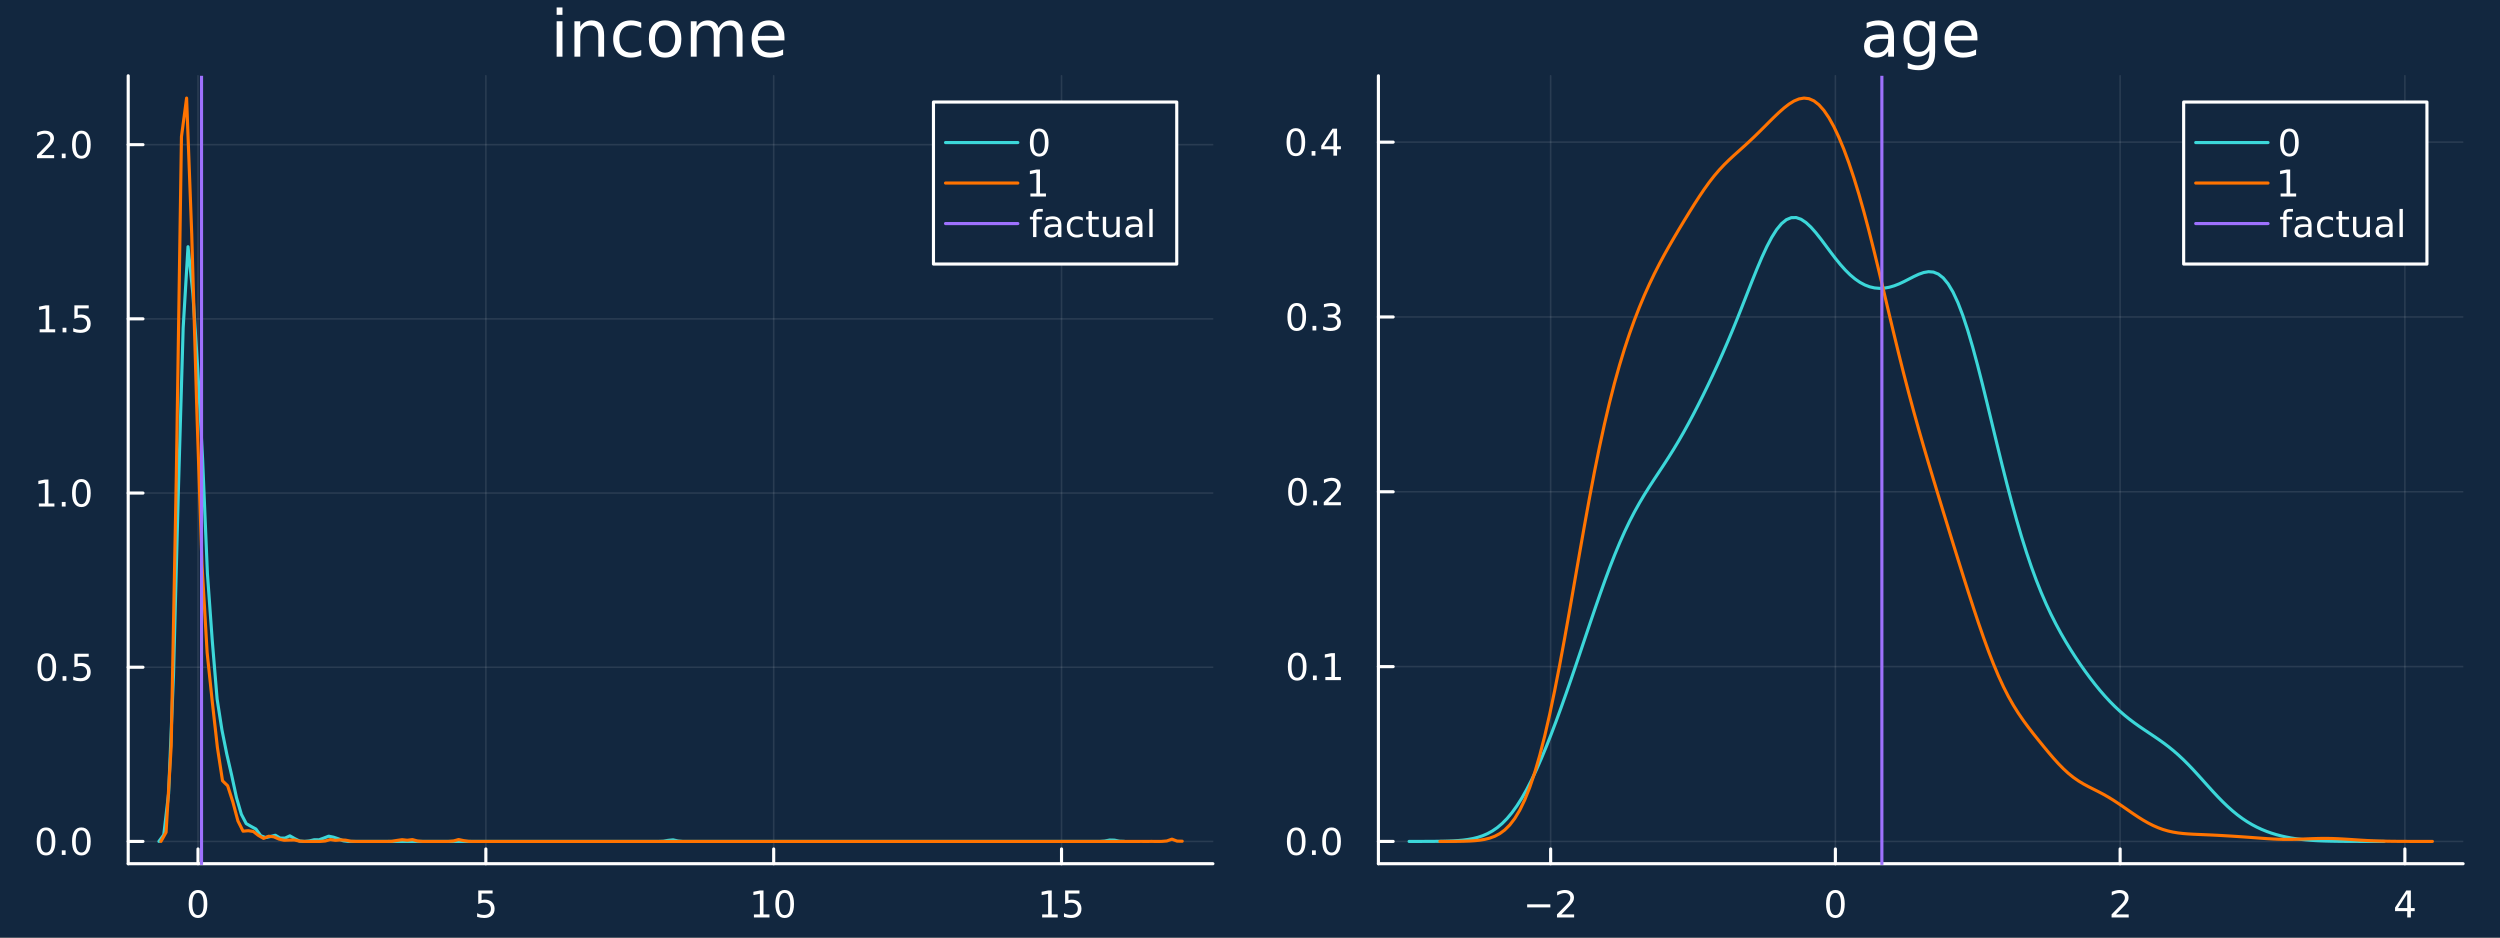 <?xml version="1.0" encoding="utf-8"?>
<svg xmlns="http://www.w3.org/2000/svg" xmlns:xlink="http://www.w3.org/1999/xlink" width="800" height="300" viewBox="0 0 3200 1200">
<rect x="0" y="0" width="3200" height="1200" fill="#333333" stroke="none"/>
<defs>
  <clipPath id="clip250">
    <rect x="0" y="0" width="3200" height="1200"/>
  </clipPath>
</defs>
<path clip-path="url(#clip250)" d="
M0 1200 L3200 1200 L3200 0 L0 0  Z
  " fill="#12273f" fill-rule="evenodd" fill-opacity="1"/>
<defs>
  <clipPath id="clip251">
    <rect x="640" y="0" width="2241" height="1200"/>
  </clipPath>
</defs>
<path clip-path="url(#clip250)" d="
M164.112 1105.57 L1552.51 1105.57 L1552.51 97.012 L164.112 97.012  Z
  " fill="#12273f" fill-rule="evenodd" fill-opacity="1"/>
<defs>
  <clipPath id="clip252">
    <rect x="164" y="97" width="1389" height="1010"/>
  </clipPath>
</defs>
<polyline clip-path="url(#clip252)" style="stroke:#ffffff; stroke-linecap:round; stroke-linejoin:round; stroke-width:2; stroke-opacity:0.1; fill:none" points="
  253.445,1105.57 253.445,97.012 
  "/>
<polyline clip-path="url(#clip252)" style="stroke:#ffffff; stroke-linecap:round; stroke-linejoin:round; stroke-width:2; stroke-opacity:0.1; fill:none" points="
  621.885,1105.57 621.885,97.012 
  "/>
<polyline clip-path="url(#clip252)" style="stroke:#ffffff; stroke-linecap:round; stroke-linejoin:round; stroke-width:2; stroke-opacity:0.1; fill:none" points="
  990.325,1105.57 990.325,97.012 
  "/>
<polyline clip-path="url(#clip252)" style="stroke:#ffffff; stroke-linecap:round; stroke-linejoin:round; stroke-width:2; stroke-opacity:0.1; fill:none" points="
  1358.76,1105.57 1358.76,97.012 
  "/>
<polyline clip-path="url(#clip250)" style="stroke:#ffffff; stroke-linecap:round; stroke-linejoin:round; stroke-width:4; stroke-opacity:1; fill:none" points="
  164.112,1105.57 1552.51,1105.57 
  "/>
<polyline clip-path="url(#clip250)" style="stroke:#ffffff; stroke-linecap:round; stroke-linejoin:round; stroke-width:4; stroke-opacity:1; fill:none" points="
  253.445,1105.57 253.445,1086.67 
  "/>
<polyline clip-path="url(#clip250)" style="stroke:#ffffff; stroke-linecap:round; stroke-linejoin:round; stroke-width:4; stroke-opacity:1; fill:none" points="
  621.885,1105.57 621.885,1086.67 
  "/>
<polyline clip-path="url(#clip250)" style="stroke:#ffffff; stroke-linecap:round; stroke-linejoin:round; stroke-width:4; stroke-opacity:1; fill:none" points="
  990.325,1105.57 990.325,1086.67 
  "/>
<polyline clip-path="url(#clip250)" style="stroke:#ffffff; stroke-linecap:round; stroke-linejoin:round; stroke-width:4; stroke-opacity:1; fill:none" points="
  1358.76,1105.57 1358.76,1086.67 
  "/>
<path clip-path="url(#clip250)" d="M253.445 1142.89 Q249.834 1142.89 248.005 1146.45 Q246.2 1149.99 246.2 1157.12 Q246.2 1164.23 248.005 1167.79 Q249.834 1171.34 253.445 1171.34 Q257.079 1171.34 258.885 1167.79 Q260.713 1164.23 260.713 1157.12 Q260.713 1149.99 258.885 1146.45 Q257.079 1142.89 253.445 1142.89 M253.445 1139.18 Q259.255 1139.18 262.311 1143.79 Q265.389 1148.37 265.389 1157.12 Q265.389 1165.85 262.311 1170.46 Q259.255 1175.04 253.445 1175.04 Q247.635 1175.04 244.556 1170.46 Q241.501 1165.85 241.501 1157.12 Q241.501 1148.37 244.556 1143.79 Q247.635 1139.18 253.445 1139.18 Z" fill="#ffffff" fill-rule="evenodd" fill-opacity="1" /><path clip-path="url(#clip250)" d="M612.163 1139.81 L630.519 1139.81 L630.519 1143.74 L616.445 1143.74 L616.445 1152.22 Q617.464 1151.87 618.482 1151.71 Q619.501 1151.52 620.519 1151.52 Q626.306 1151.52 629.686 1154.69 Q633.065 1157.86 633.065 1163.28 Q633.065 1168.86 629.593 1171.96 Q626.121 1175.04 619.802 1175.04 Q617.626 1175.04 615.357 1174.67 Q613.112 1174.3 610.704 1173.56 L610.704 1168.86 Q612.788 1169.99 615.01 1170.55 Q617.232 1171.1 619.709 1171.1 Q623.714 1171.1 626.052 1169 Q628.389 1166.89 628.389 1163.28 Q628.389 1159.67 626.052 1157.56 Q623.714 1155.46 619.709 1155.46 Q617.834 1155.46 615.959 1155.87 Q614.107 1156.29 612.163 1157.17 L612.163 1139.81 Z" fill="#ffffff" fill-rule="evenodd" fill-opacity="1" /><path clip-path="url(#clip250)" d="M965.012 1170.43 L972.651 1170.43 L972.651 1144.07 L964.341 1145.73 L964.341 1141.47 L972.605 1139.81 L977.281 1139.81 L977.281 1170.43 L984.92 1170.43 L984.92 1174.37 L965.012 1174.37 L965.012 1170.43 Z" fill="#ffffff" fill-rule="evenodd" fill-opacity="1" /><path clip-path="url(#clip250)" d="M1004.36 1142.89 Q1000.75 1142.89 998.924 1146.45 Q997.119 1149.99 997.119 1157.12 Q997.119 1164.23 998.924 1167.79 Q1000.75 1171.34 1004.36 1171.34 Q1008 1171.34 1009.8 1167.79 Q1011.63 1164.23 1011.63 1157.12 Q1011.63 1149.99 1009.8 1146.45 Q1008 1142.89 1004.36 1142.89 M1004.36 1139.18 Q1010.17 1139.18 1013.23 1143.79 Q1016.31 1148.37 1016.31 1157.12 Q1016.31 1165.85 1013.23 1170.46 Q1010.17 1175.04 1004.36 1175.04 Q998.554 1175.04 995.475 1170.46 Q992.42 1165.85 992.42 1157.12 Q992.42 1148.37 995.475 1143.79 Q998.554 1139.18 1004.36 1139.18 Z" fill="#ffffff" fill-rule="evenodd" fill-opacity="1" /><path clip-path="url(#clip250)" d="M1333.95 1170.43 L1341.59 1170.43 L1341.59 1144.07 L1333.28 1145.73 L1333.28 1141.47 L1341.54 1139.81 L1346.22 1139.81 L1346.22 1170.43 L1353.86 1170.43 L1353.86 1174.37 L1333.95 1174.37 L1333.95 1170.43 Z" fill="#ffffff" fill-rule="evenodd" fill-opacity="1" /><path clip-path="url(#clip250)" d="M1363.35 1139.81 L1381.7 1139.81 L1381.7 1143.74 L1367.63 1143.74 L1367.63 1152.22 Q1368.65 1151.87 1369.67 1151.71 Q1370.69 1151.52 1371.7 1151.52 Q1377.49 1151.52 1380.87 1154.69 Q1384.25 1157.86 1384.25 1163.28 Q1384.25 1168.86 1380.78 1171.96 Q1377.31 1175.04 1370.99 1175.04 Q1368.81 1175.04 1366.54 1174.67 Q1364.3 1174.3 1361.89 1173.56 L1361.89 1168.86 Q1363.97 1169.99 1366.2 1170.55 Q1368.42 1171.1 1370.89 1171.1 Q1374.9 1171.1 1377.24 1169 Q1379.57 1166.89 1379.57 1163.28 Q1379.57 1159.67 1377.24 1157.56 Q1374.9 1155.46 1370.89 1155.46 Q1369.02 1155.46 1367.14 1155.87 Q1365.29 1156.29 1363.35 1157.17 L1363.35 1139.81 Z" fill="#ffffff" fill-rule="evenodd" fill-opacity="1" /><polyline clip-path="url(#clip252)" style="stroke:#ffffff; stroke-linecap:round; stroke-linejoin:round; stroke-width:2; stroke-opacity:0.1; fill:none" points="
  164.112,1077.02 1552.51,1077.02 
  "/>
<polyline clip-path="url(#clip252)" style="stroke:#ffffff; stroke-linecap:round; stroke-linejoin:round; stroke-width:2; stroke-opacity:0.1; fill:none" points="
  164.112,854.061 1552.51,854.061 
  "/>
<polyline clip-path="url(#clip252)" style="stroke:#ffffff; stroke-linecap:round; stroke-linejoin:round; stroke-width:2; stroke-opacity:0.1; fill:none" points="
  164.112,631.099 1552.51,631.099 
  "/>
<polyline clip-path="url(#clip252)" style="stroke:#ffffff; stroke-linecap:round; stroke-linejoin:round; stroke-width:2; stroke-opacity:0.1; fill:none" points="
  164.112,408.136 1552.51,408.136 
  "/>
<polyline clip-path="url(#clip252)" style="stroke:#ffffff; stroke-linecap:round; stroke-linejoin:round; stroke-width:2; stroke-opacity:0.1; fill:none" points="
  164.112,185.174 1552.51,185.174 
  "/>
<polyline clip-path="url(#clip250)" style="stroke:#ffffff; stroke-linecap:round; stroke-linejoin:round; stroke-width:4; stroke-opacity:1; fill:none" points="
  164.112,1105.57 164.112,97.012 
  "/>
<polyline clip-path="url(#clip250)" style="stroke:#ffffff; stroke-linecap:round; stroke-linejoin:round; stroke-width:4; stroke-opacity:1; fill:none" points="
  164.112,1077.02 183.01,1077.02 
  "/>
<polyline clip-path="url(#clip250)" style="stroke:#ffffff; stroke-linecap:round; stroke-linejoin:round; stroke-width:4; stroke-opacity:1; fill:none" points="
  164.112,854.061 183.01,854.061 
  "/>
<polyline clip-path="url(#clip250)" style="stroke:#ffffff; stroke-linecap:round; stroke-linejoin:round; stroke-width:4; stroke-opacity:1; fill:none" points="
  164.112,631.099 183.01,631.099 
  "/>
<polyline clip-path="url(#clip250)" style="stroke:#ffffff; stroke-linecap:round; stroke-linejoin:round; stroke-width:4; stroke-opacity:1; fill:none" points="
  164.112,408.136 183.01,408.136 
  "/>
<polyline clip-path="url(#clip250)" style="stroke:#ffffff; stroke-linecap:round; stroke-linejoin:round; stroke-width:4; stroke-opacity:1; fill:none" points="
  164.112,185.174 183.01,185.174 
  "/>
<path clip-path="url(#clip250)" d="M58.937 1062.82 Q55.325 1062.82 53.497 1066.39 Q51.691 1069.93 51.691 1077.06 Q51.691 1084.17 53.497 1087.73 Q55.325 1091.27 58.937 1091.27 Q62.571 1091.27 64.376 1087.73 Q66.205 1084.17 66.205 1077.06 Q66.205 1069.93 64.376 1066.39 Q62.571 1062.82 58.937 1062.82 M58.937 1059.12 Q64.747 1059.12 67.802 1063.73 Q70.881 1068.31 70.881 1077.06 Q70.881 1085.79 67.802 1090.39 Q64.747 1094.98 58.937 1094.98 Q53.126 1094.98 50.048 1090.39 Q46.992 1085.79 46.992 1077.06 Q46.992 1068.31 50.048 1063.73 Q53.126 1059.12 58.937 1059.12 Z" fill="#ffffff" fill-rule="evenodd" fill-opacity="1" /><path clip-path="url(#clip250)" d="M79.098 1088.42 L83.983 1088.42 L83.983 1094.3 L79.098 1094.3 L79.098 1088.42 Z" fill="#ffffff" fill-rule="evenodd" fill-opacity="1" /><path clip-path="url(#clip250)" d="M104.168 1062.82 Q100.557 1062.82 98.728 1066.39 Q96.922 1069.93 96.922 1077.06 Q96.922 1084.17 98.728 1087.73 Q100.557 1091.27 104.168 1091.27 Q107.802 1091.27 109.608 1087.73 Q111.436 1084.17 111.436 1077.06 Q111.436 1069.93 109.608 1066.39 Q107.802 1062.82 104.168 1062.82 M104.168 1059.12 Q109.978 1059.12 113.033 1063.73 Q116.112 1068.31 116.112 1077.06 Q116.112 1085.79 113.033 1090.39 Q109.978 1094.98 104.168 1094.98 Q98.358 1094.98 95.279 1090.39 Q92.223 1085.79 92.223 1077.06 Q92.223 1068.31 95.279 1063.73 Q98.358 1059.12 104.168 1059.12 Z" fill="#ffffff" fill-rule="evenodd" fill-opacity="1" /><path clip-path="url(#clip250)" d="M59.932 839.86 Q56.321 839.86 54.492 843.425 Q52.687 846.967 52.687 854.096 Q52.687 861.203 54.492 864.767 Q56.321 868.309 59.932 868.309 Q63.566 868.309 65.372 864.767 Q67.2 861.203 67.2 854.096 Q67.2 846.967 65.372 843.425 Q63.566 839.86 59.932 839.86 M59.932 836.156 Q65.742 836.156 68.798 840.763 Q71.876 845.346 71.876 854.096 Q71.876 862.823 68.798 867.429 Q65.742 872.013 59.932 872.013 Q54.122 872.013 51.043 867.429 Q47.987 862.823 47.987 854.096 Q47.987 845.346 51.043 840.763 Q54.122 836.156 59.932 836.156 Z" fill="#ffffff" fill-rule="evenodd" fill-opacity="1" /><path clip-path="url(#clip250)" d="M80.094 865.462 L84.978 865.462 L84.978 871.341 L80.094 871.341 L80.094 865.462 Z" fill="#ffffff" fill-rule="evenodd" fill-opacity="1" /><path clip-path="url(#clip250)" d="M95.21 836.781 L113.566 836.781 L113.566 840.717 L99.492 840.717 L99.492 849.189 Q100.51 848.842 101.529 848.679 Q102.547 848.494 103.566 848.494 Q109.353 848.494 112.733 851.666 Q116.112 854.837 116.112 860.253 Q116.112 865.832 112.64 868.934 Q109.168 872.013 102.848 872.013 Q100.672 872.013 98.404 871.642 Q96.159 871.272 93.751 870.531 L93.751 865.832 Q95.835 866.966 98.057 867.522 Q100.279 868.078 102.756 868.078 Q106.76 868.078 109.098 865.971 Q111.436 863.865 111.436 860.253 Q111.436 856.642 109.098 854.536 Q106.76 852.429 102.756 852.429 Q100.881 852.429 99.006 852.846 Q97.154 853.263 95.21 854.142 L95.21 836.781 Z" fill="#ffffff" fill-rule="evenodd" fill-opacity="1" /><path clip-path="url(#clip250)" d="M49.747 644.444 L57.386 644.444 L57.386 618.078 L49.075 619.745 L49.075 615.486 L57.339 613.819 L62.015 613.819 L62.015 644.444 L69.654 644.444 L69.654 648.379 L49.747 648.379 L49.747 644.444 Z" fill="#ffffff" fill-rule="evenodd" fill-opacity="1" /><path clip-path="url(#clip250)" d="M79.098 642.499 L83.983 642.499 L83.983 648.379 L79.098 648.379 L79.098 642.499 Z" fill="#ffffff" fill-rule="evenodd" fill-opacity="1" /><path clip-path="url(#clip250)" d="M104.168 616.898 Q100.557 616.898 98.728 620.462 Q96.922 624.004 96.922 631.134 Q96.922 638.24 98.728 641.805 Q100.557 645.347 104.168 645.347 Q107.802 645.347 109.608 641.805 Q111.436 638.24 111.436 631.134 Q111.436 624.004 109.608 620.462 Q107.802 616.898 104.168 616.898 M104.168 613.194 Q109.978 613.194 113.033 617.8 Q116.112 622.384 116.112 631.134 Q116.112 639.86 113.033 644.467 Q109.978 649.05 104.168 649.05 Q98.358 649.05 95.279 644.467 Q92.223 639.86 92.223 631.134 Q92.223 622.384 95.279 617.8 Q98.358 613.194 104.168 613.194 Z" fill="#ffffff" fill-rule="evenodd" fill-opacity="1" /><path clip-path="url(#clip250)" d="M50.742 421.481 L58.381 421.481 L58.381 395.116 L50.071 396.782 L50.071 392.523 L58.335 390.856 L63.011 390.856 L63.011 421.481 L70.649 421.481 L70.649 425.416 L50.742 425.416 L50.742 421.481 Z" fill="#ffffff" fill-rule="evenodd" fill-opacity="1" /><path clip-path="url(#clip250)" d="M80.094 419.537 L84.978 419.537 L84.978 425.416 L80.094 425.416 L80.094 419.537 Z" fill="#ffffff" fill-rule="evenodd" fill-opacity="1" /><path clip-path="url(#clip250)" d="M95.21 390.856 L113.566 390.856 L113.566 394.792 L99.492 394.792 L99.492 403.264 Q100.51 402.917 101.529 402.755 Q102.547 402.569 103.566 402.569 Q109.353 402.569 112.733 405.741 Q116.112 408.912 116.112 414.329 Q116.112 419.907 112.64 423.009 Q109.168 426.088 102.848 426.088 Q100.672 426.088 98.404 425.717 Q96.159 425.347 93.751 424.606 L93.751 419.907 Q95.835 421.042 98.057 421.597 Q100.279 422.153 102.756 422.153 Q106.76 422.153 109.098 420.046 Q111.436 417.94 111.436 414.329 Q111.436 410.718 109.098 408.611 Q106.76 406.505 102.756 406.505 Q100.881 406.505 99.006 406.921 Q97.154 407.338 95.21 408.218 L95.21 390.856 Z" fill="#ffffff" fill-rule="evenodd" fill-opacity="1" /><path clip-path="url(#clip250)" d="M52.964 198.519 L69.284 198.519 L69.284 202.454 L47.339 202.454 L47.339 198.519 Q50.001 195.764 54.585 191.135 Q59.191 186.482 60.372 185.139 Q62.617 182.616 63.497 180.88 Q64.399 179.121 64.399 177.431 Q64.399 174.676 62.455 172.94 Q60.534 171.204 57.432 171.204 Q55.233 171.204 52.779 171.968 Q50.349 172.732 47.571 174.283 L47.571 169.561 Q50.395 168.426 52.849 167.848 Q55.302 167.269 57.339 167.269 Q62.71 167.269 65.904 169.954 Q69.099 172.639 69.099 177.13 Q69.099 179.26 68.288 181.181 Q67.501 183.079 65.395 185.672 Q64.816 186.343 61.714 189.561 Q58.612 192.755 52.964 198.519 Z" fill="#ffffff" fill-rule="evenodd" fill-opacity="1" /><path clip-path="url(#clip250)" d="M79.098 196.574 L83.983 196.574 L83.983 202.454 L79.098 202.454 L79.098 196.574 Z" fill="#ffffff" fill-rule="evenodd" fill-opacity="1" /><path clip-path="url(#clip250)" d="M104.168 170.973 Q100.557 170.973 98.728 174.538 Q96.922 178.079 96.922 185.209 Q96.922 192.315 98.728 195.88 Q100.557 199.422 104.168 199.422 Q107.802 199.422 109.608 195.88 Q111.436 192.315 111.436 185.209 Q111.436 178.079 109.608 174.538 Q107.802 170.973 104.168 170.973 M104.168 167.269 Q109.978 167.269 113.033 171.876 Q116.112 176.459 116.112 185.209 Q116.112 193.936 113.033 198.542 Q109.978 203.125 104.168 203.125 Q98.358 203.125 95.279 198.542 Q92.223 193.936 92.223 185.209 Q92.223 176.459 95.279 171.876 Q98.358 167.269 104.168 167.269 Z" fill="#ffffff" fill-rule="evenodd" fill-opacity="1" /><path clip-path="url(#clip250)" d="M712.5 27.206 L719.954 27.206 L719.954 72.576 L712.5 72.576 L712.5 27.206 M712.5 9.544 L719.954 9.544 L719.954 18.983 L712.5 18.983 L712.5 9.544 Z" fill="#ffffff" fill-rule="evenodd" fill-opacity="1" /><path clip-path="url(#clip250)" d="M773.264 45.192 L773.264 72.576 L765.81 72.576 L765.81 45.435 Q765.81 38.994 763.299 35.794 Q760.787 32.594 755.764 32.594 Q749.728 32.594 746.244 36.442 Q742.76 40.29 742.76 46.934 L742.76 72.576 L735.266 72.576 L735.266 27.206 L742.76 27.206 L742.76 34.254 Q745.434 30.163 749.039 28.138 Q752.685 26.112 757.425 26.112 Q765.243 26.112 769.253 30.973 Q773.264 35.794 773.264 45.192 Z" fill="#ffffff" fill-rule="evenodd" fill-opacity="1" /><path clip-path="url(#clip250)" d="M820.781 28.948 L820.781 35.915 Q817.621 34.173 814.421 33.323 Q811.261 32.431 808.021 32.431 Q800.769 32.431 796.759 37.05 Q792.749 41.627 792.749 49.931 Q792.749 58.236 796.759 62.854 Q800.769 67.431 808.021 67.431 Q811.261 67.431 814.421 66.581 Q817.621 65.689 820.781 63.948 L820.781 70.834 Q817.662 72.292 814.299 73.022 Q810.978 73.751 807.21 73.751 Q796.962 73.751 790.926 67.31 Q784.89 60.869 784.89 49.931 Q784.89 38.832 790.966 32.472 Q797.083 26.112 807.696 26.112 Q811.14 26.112 814.421 26.841 Q817.702 27.53 820.781 28.948 Z" fill="#ffffff" fill-rule="evenodd" fill-opacity="1" /><path clip-path="url(#clip250)" d="M851.325 32.431 Q845.329 32.431 841.846 37.131 Q838.362 41.789 838.362 49.931 Q838.362 58.074 841.805 62.773 Q845.289 67.431 851.325 67.431 Q857.28 67.431 860.763 62.732 Q864.247 58.033 864.247 49.931 Q864.247 41.87 860.763 37.171 Q857.28 32.431 851.325 32.431 M851.325 26.112 Q861.047 26.112 866.597 32.431 Q872.146 38.751 872.146 49.931 Q872.146 61.071 866.597 67.431 Q861.047 73.751 851.325 73.751 Q841.562 73.751 836.012 67.431 Q830.503 61.071 830.503 49.931 Q830.503 38.751 836.012 32.431 Q841.562 26.112 851.325 26.112 Z" fill="#ffffff" fill-rule="evenodd" fill-opacity="1" /><path clip-path="url(#clip250)" d="M919.825 35.915 Q922.621 30.892 926.509 28.502 Q930.398 26.112 935.665 26.112 Q942.754 26.112 946.602 31.095 Q950.45 36.037 950.45 45.192 L950.45 72.576 L942.956 72.576 L942.956 45.435 Q942.956 38.913 940.647 35.753 Q938.338 32.594 933.599 32.594 Q927.806 32.594 924.444 36.442 Q921.081 40.29 921.081 46.934 L921.081 72.576 L913.587 72.576 L913.587 45.435 Q913.587 38.873 911.278 35.753 Q908.969 32.594 904.148 32.594 Q898.437 32.594 895.074 36.482 Q891.712 40.331 891.712 46.934 L891.712 72.576 L884.218 72.576 L884.218 27.206 L891.712 27.206 L891.712 34.254 Q894.264 30.082 897.829 28.097 Q901.394 26.112 906.295 26.112 Q911.238 26.112 914.681 28.624 Q918.165 31.135 919.825 35.915 Z" fill="#ffffff" fill-rule="evenodd" fill-opacity="1" /><path clip-path="url(#clip250)" d="M1004.12 48.028 L1004.12 51.673 L969.854 51.673 Q970.34 59.37 974.472 63.421 Q978.645 67.431 986.058 67.431 Q990.352 67.431 994.362 66.378 Q998.413 65.325 1002.38 63.218 L1002.38 70.267 Q998.373 71.968 994.16 72.86 Q989.947 73.751 985.612 73.751 Q974.756 73.751 968.396 67.431 Q962.076 61.112 962.076 50.337 Q962.076 39.197 968.072 32.675 Q974.108 26.112 984.316 26.112 Q993.471 26.112 998.778 32.026 Q1004.12 37.9 1004.12 48.028 M996.671 45.84 Q996.59 39.723 993.228 36.077 Q989.906 32.431 984.397 32.431 Q978.158 32.431 974.391 35.956 Q970.664 39.48 970.097 45.88 L996.671 45.84 Z" fill="#ffffff" fill-rule="evenodd" fill-opacity="1" /><polyline clip-path="url(#clip252)" style="stroke:#3cd7d9; stroke-linecap:round; stroke-linejoin:round; stroke-width:4; stroke-opacity:1; fill:none" points="
  203.406,1076.99 209.615,1068.53 215.824,1015.53 222.033,864.981 228.242,630.791 234.451,419.873 240.66,315.81 246.869,375.765 253.077,471.535 259.286,586.937 
  265.495,734.202 271.704,820.274 277.913,894.814 284.122,934.622 290.331,965.5 296.54,992.363 302.749,1021.13 308.957,1042.34 315.166,1054.25 321.375,1057.78 
  327.584,1061.16 333.793,1069.82 340.002,1072.05 346.211,1070.76 352.42,1069.11 358.628,1072.77 364.837,1072.79 371.046,1069.89 377.255,1073.44 383.464,1076.53 
  389.673,1077 395.882,1076.4 402.091,1074.9 408.299,1074.95 414.508,1072.73 420.717,1070.33 426.926,1071.59 433.135,1073.68 439.344,1076.21 445.553,1077.02 
  451.762,1077 457.97,1077.02 464.179,1077.01 470.388,1077.02 476.597,1077.02 482.806,1077.02 489.015,1077.02 495.224,1077.02 501.433,1077.02 507.641,1077.02 
  513.85,1077.02 520.059,1077.02 526.268,1077.02 532.477,1077.02 538.686,1077.02 544.895,1077.02 551.104,1077.02 557.312,1077.02 563.521,1077.02 569.73,1077.02 
  575.939,1077.02 582.148,1077.02 588.357,1077.02 594.566,1077.02 600.775,1077.02 606.983,1077.02 613.192,1077.02 619.401,1077.02 625.61,1077.02 631.819,1077.02 
  638.028,1077.02 644.237,1077.02 650.446,1077.02 656.654,1077.02 662.863,1077.02 669.072,1077.02 675.281,1077.02 681.49,1077.02 687.699,1077.02 693.908,1077.02 
  700.117,1077.02 706.325,1077.02 712.534,1077.02 718.743,1077.02 724.952,1077.02 731.161,1077.02 737.37,1077.02 743.579,1077.02 749.788,1077.02 755.996,1077.02 
  762.205,1077.02 768.414,1077.02 774.623,1077.02 780.832,1077.02 787.041,1077.02 793.25,1077.02 799.459,1077.02 805.667,1077.02 811.876,1077.02 818.085,1077.02 
  824.294,1077.02 830.503,1077.02 836.712,1077.02 842.921,1077.02 849.13,1076.77 855.338,1075.64 861.547,1075.02 867.756,1076.44 873.965,1077.02 880.174,1077.01 
  886.383,1077.02 892.592,1077.02 898.801,1077.02 905.009,1077.02 911.218,1077.02 917.427,1077.02 923.636,1077.02 929.845,1077.02 936.054,1077.02 942.263,1077.02 
  948.472,1077.02 954.681,1077.02 960.889,1077.02 967.098,1077.02 973.307,1077.02 979.516,1077.02 985.725,1077.02 991.934,1077.02 998.143,1077.02 1004.35,1077.02 
  1010.56,1077.02 1016.77,1077.02 1022.98,1077.02 1029.19,1077.02 1035.4,1077.02 1041.6,1077.02 1047.81,1077.02 1054.02,1077.02 1060.23,1077.02 1066.44,1077.02 
  1072.65,1077.02 1078.86,1077.02 1085.07,1077.02 1091.28,1077.02 1097.48,1077.02 1103.69,1077.02 1109.9,1077.02 1116.11,1077.02 1122.32,1077.02 1128.53,1077.02 
  1134.74,1077.02 1140.95,1077.02 1147.16,1077.02 1153.36,1077.02 1159.57,1077.02 1165.78,1077.02 1171.99,1077.02 1178.2,1077.02 1184.41,1077.02 1190.62,1077.02 
  1196.83,1077.02 1203.04,1077.02 1209.24,1077.02 1215.45,1077.02 1221.66,1077.02 1227.87,1077.02 1234.08,1077.02 1240.29,1077.02 1246.5,1077.02 1252.71,1077.02 
  1258.92,1077.02 1265.12,1077.02 1271.33,1077.02 1277.54,1077.02 1283.75,1077.02 1289.96,1077.02 1296.17,1077.02 1302.38,1077.02 1308.59,1077.02 1314.8,1077.02 
  1321,1077.02 1327.21,1077.02 1333.42,1077.02 1339.63,1077.02 1345.84,1077.02 1352.05,1077.02 1358.26,1077.02 1364.47,1077.02 1370.68,1077.02 1376.88,1077.02 
  1383.09,1077.02 1389.3,1077.02 1395.51,1077.02 1401.72,1077.01 1407.93,1077.02 1414.14,1076.54 1420.35,1075.26 1426.56,1075.39 1432.76,1076.7 1438.97,1076.94 
  
  "/>
<polyline clip-path="url(#clip252)" style="stroke:#ff7300; stroke-linecap:round; stroke-linejoin:round; stroke-width:4; stroke-opacity:1; fill:none" points="
  206.001,1077.02 212.57,1065.35 219.139,954.831 225.708,607.52 232.277,174.892 238.846,125.556 245.415,299.779 251.983,526.513 258.552,722.31 265.121,835.203 
  271.69,897.952 278.259,956.698 284.828,999.43 291.397,1005.75 297.966,1026.17 304.535,1050.78 311.104,1063.91 317.673,1063.31 324.242,1064.27 330.811,1069.37 
  337.38,1073.15 343.949,1070.38 350.517,1071.13 357.086,1074.03 363.655,1075.54 370.224,1075.29 376.793,1075.15 383.362,1076.68 389.931,1077.02 396.5,1077.02 
  403.069,1077.01 409.638,1077.02 416.207,1076.5 422.776,1074.64 429.345,1075.64 435.914,1075.09 442.482,1075.43 449.051,1076.79 455.62,1077.02 462.189,1077.02 
  468.758,1077.02 475.327,1077.02 481.896,1077.02 488.465,1077.02 495.034,1077.02 501.603,1076.89 508.172,1075.73 514.741,1074.79 521.31,1075.54 527.879,1074.66 
  534.448,1076.5 541.016,1077.02 547.585,1077 554.154,1077.02 560.723,1077.02 567.292,1077.01 573.861,1077.02 580.43,1076.5 586.999,1074.58 593.568,1076.01 
  600.137,1076.97 606.706,1077.01 613.275,1077.02 619.844,1077.02 626.413,1077.02 632.982,1077.02 639.55,1077.02 646.119,1077.02 652.688,1077.02 659.257,1077.02 
  665.826,1077.02 672.395,1077.02 678.964,1077.02 685.533,1077.02 692.102,1077.02 698.671,1077.02 705.24,1077.02 711.809,1077.02 718.378,1077.02 724.947,1077.02 
  731.516,1077.02 738.084,1077.02 744.653,1077.02 751.222,1077.02 757.791,1077.02 764.36,1077.02 770.929,1077.02 777.498,1077.02 784.067,1077.02 790.636,1077.02 
  797.205,1077.02 803.774,1077.02 810.343,1077.02 816.912,1077.02 823.481,1077.02 830.05,1077.02 836.618,1077.02 843.187,1077.02 849.756,1077.02 856.325,1077.02 
  862.894,1077.02 869.463,1077.02 876.032,1077.02 882.601,1077.02 889.17,1077.02 895.739,1077.02 902.308,1077.02 908.877,1077.02 915.446,1077.02 922.015,1077.02 
  928.583,1077.02 935.152,1077.02 941.721,1077.02 948.29,1077.02 954.859,1077.02 961.428,1077.02 967.997,1077.02 974.566,1077.02 981.135,1077.02 987.704,1077.02 
  994.273,1077.02 1000.84,1077.02 1007.41,1077.02 1013.98,1077.02 1020.55,1077.02 1027.12,1077.02 1033.69,1077.02 1040.26,1077.02 1046.82,1077.02 1053.39,1077.02 
  1059.96,1077.02 1066.53,1077.02 1073.1,1077.02 1079.67,1077.02 1086.24,1077.02 1092.81,1077.02 1099.38,1077.02 1105.94,1077.02 1112.51,1077.02 1119.08,1077.02 
  1125.65,1077.02 1132.22,1077.02 1138.79,1077.02 1145.36,1077.02 1151.93,1077.02 1158.5,1077.02 1165.07,1077.02 1171.63,1077.02 1178.2,1077.02 1184.77,1077.02 
  1191.34,1077.02 1197.91,1077.02 1204.48,1077.02 1211.05,1077.02 1217.62,1077.02 1224.19,1077.02 1230.75,1077.02 1237.32,1077.02 1243.89,1077.02 1250.46,1077.02 
  1257.03,1077.02 1263.6,1077.02 1270.17,1077.02 1276.74,1077.02 1283.31,1077.02 1289.87,1077.02 1296.44,1077.02 1303.01,1077.02 1309.58,1077.02 1316.15,1077.02 
  1322.72,1077.02 1329.29,1077.02 1335.86,1077.02 1342.43,1077.02 1349,1077.02 1355.56,1077.02 1362.13,1077.02 1368.7,1077.01 1375.27,1077.02 1381.84,1077.01 
  1388.41,1077.02 1394.98,1077.01 1401.55,1077.02 1408.12,1077.01 1414.68,1077.02 1421.25,1077.01 1427.82,1077.02 1434.39,1077 1440.96,1077.02 1447.53,1077 
  1454.1,1077.02 1460.67,1076.99 1467.24,1077.02 1473.8,1076.98 1480.37,1077.02 1486.94,1076.99 1493.51,1076.45 1500.08,1074.11 1506.65,1076.61 1513.22,1076.75 
  
  "/>
<polyline clip-path="url(#clip252)" style="stroke:#9e71fe; stroke-linecap:round; stroke-linejoin:round; stroke-width:4; stroke-opacity:1; fill:none" points="
  257.952,2114.12 257.952,-911.544 
  "/>
<path clip-path="url(#clip250)" d="
M1194.84 337.991 L1506.23 337.991 L1506.23 130.631 L1194.84 130.631  Z
  " fill="#12273f" fill-rule="evenodd" fill-opacity="1"/>
<polyline clip-path="url(#clip250)" style="stroke:#ffffff; stroke-linecap:round; stroke-linejoin:round; stroke-width:4; stroke-opacity:1; fill:none" points="
  1194.84,337.991 1506.23,337.991 1506.23,130.631 1194.84,130.631 1194.84,337.991 
  "/>
<polyline clip-path="url(#clip250)" style="stroke:#3cd7d9; stroke-linecap:round; stroke-linejoin:round; stroke-width:4; stroke-opacity:1; fill:none" points="
  1210.26,182.471 1302.82,182.471 
  "/>
<path clip-path="url(#clip250)" d="M1330.2 168.269 Q1326.58 168.269 1324.76 171.834 Q1322.95 175.376 1322.95 182.505 Q1322.95 189.612 1324.76 193.177 Q1326.58 196.718 1330.2 196.718 Q1333.83 196.718 1335.63 193.177 Q1337.46 189.612 1337.46 182.505 Q1337.46 175.376 1335.63 171.834 Q1333.83 168.269 1330.2 168.269 M1330.2 164.566 Q1336.01 164.566 1339.06 169.172 Q1342.14 173.755 1342.14 182.505 Q1342.14 191.232 1339.06 195.839 Q1336.01 200.422 1330.2 200.422 Q1324.38 200.422 1321.31 195.839 Q1318.25 191.232 1318.25 182.505 Q1318.25 173.755 1321.31 169.172 Q1324.38 164.566 1330.2 164.566 Z" fill="#ffffff" fill-rule="evenodd" fill-opacity="1" /><polyline clip-path="url(#clip250)" style="stroke:#ff7300; stroke-linecap:round; stroke-linejoin:round; stroke-width:4; stroke-opacity:1; fill:none" points="
  1210.26,234.311 1302.82,234.311 
  "/>
<path clip-path="url(#clip250)" d="M1318.92 247.655 L1326.56 247.655 L1326.56 221.29 L1318.25 222.957 L1318.25 218.697 L1326.51 217.031 L1331.19 217.031 L1331.19 247.655 L1338.83 247.655 L1338.83 251.591 L1318.92 251.591 L1318.92 247.655 Z" fill="#ffffff" fill-rule="evenodd" fill-opacity="1" /><polyline clip-path="url(#clip250)" style="stroke:#9e71fe; stroke-linecap:round; stroke-linejoin:round; stroke-width:4; stroke-opacity:1; fill:none" points="
  1210.26,286.151 1302.82,286.151 
  "/>
<path clip-path="url(#clip250)" d="M1334.76 267.412 L1334.76 270.954 L1330.68 270.954 Q1328.39 270.954 1327.49 271.88 Q1326.61 272.806 1326.61 275.213 L1326.61 277.505 L1333.62 277.505 L1333.62 280.815 L1326.61 280.815 L1326.61 303.431 L1322.32 303.431 L1322.32 280.815 L1318.25 280.815 L1318.25 277.505 L1322.32 277.505 L1322.32 275.699 Q1322.32 271.371 1324.34 269.403 Q1326.35 267.412 1330.73 267.412 L1334.76 267.412 Z" fill="#ffffff" fill-rule="evenodd" fill-opacity="1" /><path clip-path="url(#clip250)" d="M1350.1 290.398 Q1344.94 290.398 1342.95 291.579 Q1340.96 292.759 1340.96 295.607 Q1340.96 297.875 1342.44 299.218 Q1343.94 300.537 1346.51 300.537 Q1350.06 300.537 1352.19 298.037 Q1354.34 295.514 1354.34 291.347 L1354.34 290.398 L1350.1 290.398 M1358.6 288.639 L1358.6 303.431 L1354.34 303.431 L1354.34 299.495 Q1352.88 301.857 1350.7 302.991 Q1348.53 304.102 1345.38 304.102 Q1341.4 304.102 1339.04 301.88 Q1336.7 299.634 1336.7 295.884 Q1336.7 291.509 1339.62 289.287 Q1342.56 287.065 1348.37 287.065 L1354.34 287.065 L1354.34 286.648 Q1354.34 283.709 1352.39 282.111 Q1350.47 280.491 1346.98 280.491 Q1344.76 280.491 1342.65 281.023 Q1340.54 281.556 1338.6 282.621 L1338.6 278.685 Q1340.94 277.783 1343.13 277.343 Q1345.33 276.88 1347.42 276.88 Q1353.04 276.88 1355.82 279.797 Q1358.6 282.713 1358.6 288.639 Z" fill="#ffffff" fill-rule="evenodd" fill-opacity="1" /><path clip-path="url(#clip250)" d="M1386.03 278.5 L1386.03 282.482 Q1384.22 281.486 1382.39 281 Q1380.59 280.491 1378.74 280.491 Q1374.59 280.491 1372.3 283.13 Q1370.01 285.746 1370.01 290.491 Q1370.01 295.236 1372.3 297.875 Q1374.59 300.491 1378.74 300.491 Q1380.59 300.491 1382.39 300.005 Q1384.22 299.495 1386.03 298.5 L1386.03 302.435 Q1384.25 303.269 1382.32 303.685 Q1380.43 304.102 1378.27 304.102 Q1372.42 304.102 1368.97 300.421 Q1365.52 296.741 1365.52 290.491 Q1365.52 284.148 1368.99 280.514 Q1372.49 276.88 1378.55 276.88 Q1380.52 276.88 1382.39 277.297 Q1384.27 277.69 1386.03 278.5 Z" fill="#ffffff" fill-rule="evenodd" fill-opacity="1" /><path clip-path="url(#clip250)" d="M1397.65 270.144 L1397.65 277.505 L1406.42 277.505 L1406.42 280.815 L1397.65 280.815 L1397.65 294.889 Q1397.65 298.06 1398.5 298.963 Q1399.38 299.866 1402.05 299.866 L1406.42 299.866 L1406.42 303.431 L1402.05 303.431 Q1397.12 303.431 1395.24 301.602 Q1393.37 299.75 1393.37 294.889 L1393.37 280.815 L1390.24 280.815 L1390.24 277.505 L1393.37 277.505 L1393.37 270.144 L1397.65 270.144 Z" fill="#ffffff" fill-rule="evenodd" fill-opacity="1" /><path clip-path="url(#clip250)" d="M1411.58 293.199 L1411.58 277.505 L1415.84 277.505 L1415.84 293.037 Q1415.84 296.718 1417.28 298.57 Q1418.71 300.398 1421.58 300.398 Q1425.03 300.398 1427.02 298.199 Q1429.04 296 1429.04 292.204 L1429.04 277.505 L1433.3 277.505 L1433.3 303.431 L1429.04 303.431 L1429.04 299.449 Q1427.49 301.81 1425.43 302.968 Q1423.39 304.102 1420.68 304.102 Q1416.21 304.102 1413.9 301.324 Q1411.58 298.546 1411.58 293.199 M1422.3 276.88 L1422.3 276.88 Z" fill="#ffffff" fill-rule="evenodd" fill-opacity="1" /><path clip-path="url(#clip250)" d="M1453.85 290.398 Q1448.69 290.398 1446.7 291.579 Q1444.71 292.759 1444.71 295.607 Q1444.71 297.875 1446.19 299.218 Q1447.69 300.537 1450.26 300.537 Q1453.81 300.537 1455.94 298.037 Q1458.09 295.514 1458.09 291.347 L1458.09 290.398 L1453.85 290.398 M1462.35 288.639 L1462.35 303.431 L1458.09 303.431 L1458.09 299.495 Q1456.63 301.857 1454.45 302.991 Q1452.28 304.102 1449.13 304.102 Q1445.15 304.102 1442.79 301.88 Q1440.45 299.634 1440.45 295.884 Q1440.45 291.509 1443.37 289.287 Q1446.31 287.065 1452.12 287.065 L1458.09 287.065 L1458.09 286.648 Q1458.09 283.709 1456.14 282.111 Q1454.22 280.491 1450.73 280.491 Q1448.5 280.491 1446.4 281.023 Q1444.29 281.556 1442.35 282.621 L1442.35 278.685 Q1444.69 277.783 1446.88 277.343 Q1449.08 276.88 1451.17 276.88 Q1456.79 276.88 1459.57 279.797 Q1462.35 282.713 1462.35 288.639 Z" fill="#ffffff" fill-rule="evenodd" fill-opacity="1" /><path clip-path="url(#clip250)" d="M1471.12 267.412 L1475.38 267.412 L1475.38 303.431 L1471.12 303.431 L1471.12 267.412 Z" fill="#ffffff" fill-rule="evenodd" fill-opacity="1" /><path clip-path="url(#clip250)" d="
M1764.36 1105.57 L3152.76 1105.57 L3152.76 97.012 L1764.36 97.012  Z
  " fill="#12273f" fill-rule="evenodd" fill-opacity="1"/>
<defs>
  <clipPath id="clip253">
    <rect x="1764" y="97" width="1389" height="1010"/>
  </clipPath>
</defs>
<polyline clip-path="url(#clip253)" style="stroke:#ffffff; stroke-linecap:round; stroke-linejoin:round; stroke-width:2; stroke-opacity:0.1; fill:none" points="
  1984.82,1105.57 1984.82,97.012 
  "/>
<polyline clip-path="url(#clip253)" style="stroke:#ffffff; stroke-linecap:round; stroke-linejoin:round; stroke-width:2; stroke-opacity:0.1; fill:none" points="
  2349.29,1105.57 2349.29,97.012 
  "/>
<polyline clip-path="url(#clip253)" style="stroke:#ffffff; stroke-linecap:round; stroke-linejoin:round; stroke-width:2; stroke-opacity:0.1; fill:none" points="
  2713.77,1105.57 2713.77,97.012 
  "/>
<polyline clip-path="url(#clip253)" style="stroke:#ffffff; stroke-linecap:round; stroke-linejoin:round; stroke-width:2; stroke-opacity:0.1; fill:none" points="
  3078.24,1105.57 3078.24,97.012 
  "/>
<polyline clip-path="url(#clip250)" style="stroke:#ffffff; stroke-linecap:round; stroke-linejoin:round; stroke-width:4; stroke-opacity:1; fill:none" points="
  1764.36,1105.57 3152.76,1105.57 
  "/>
<polyline clip-path="url(#clip250)" style="stroke:#ffffff; stroke-linecap:round; stroke-linejoin:round; stroke-width:4; stroke-opacity:1; fill:none" points="
  1984.82,1105.57 1984.82,1086.67 
  "/>
<polyline clip-path="url(#clip250)" style="stroke:#ffffff; stroke-linecap:round; stroke-linejoin:round; stroke-width:4; stroke-opacity:1; fill:none" points="
  2349.29,1105.57 2349.29,1086.67 
  "/>
<polyline clip-path="url(#clip250)" style="stroke:#ffffff; stroke-linecap:round; stroke-linejoin:round; stroke-width:4; stroke-opacity:1; fill:none" points="
  2713.77,1105.57 2713.77,1086.67 
  "/>
<polyline clip-path="url(#clip250)" style="stroke:#ffffff; stroke-linecap:round; stroke-linejoin:round; stroke-width:4; stroke-opacity:1; fill:none" points="
  3078.24,1105.57 3078.24,1086.67 
  "/>
<path clip-path="url(#clip250)" d="M1954.76 1157.54 L1984.44 1157.54 L1984.44 1161.47 L1954.76 1161.47 L1954.76 1157.54 Z" fill="#ffffff" fill-rule="evenodd" fill-opacity="1" /><path clip-path="url(#clip250)" d="M1998.56 1170.43 L2014.88 1170.43 L2014.88 1174.37 L1992.93 1174.37 L1992.93 1170.43 Q1995.59 1167.68 2000.18 1163.05 Q2004.78 1158.4 2005.96 1157.05 Q2008.21 1154.53 2009.09 1152.79 Q2009.99 1151.03 2009.99 1149.34 Q2009.99 1146.59 2008.05 1144.85 Q2006.13 1143.12 2003.02 1143.12 Q2000.83 1143.12 1998.37 1143.88 Q1995.94 1144.65 1993.16 1146.2 L1993.16 1141.47 Q1995.99 1140.34 1998.44 1139.76 Q2000.89 1139.18 2002.93 1139.18 Q2008.3 1139.18 2011.5 1141.87 Q2014.69 1144.55 2014.69 1149.04 Q2014.69 1151.17 2013.88 1153.09 Q2013.09 1154.99 2010.99 1157.59 Q2010.41 1158.26 2007.31 1161.47 Q2004.2 1164.67 1998.56 1170.43 Z" fill="#ffffff" fill-rule="evenodd" fill-opacity="1" /><path clip-path="url(#clip250)" d="M2349.29 1142.89 Q2345.68 1142.89 2343.85 1146.45 Q2342.05 1149.99 2342.05 1157.12 Q2342.05 1164.23 2343.85 1167.79 Q2345.68 1171.34 2349.29 1171.34 Q2352.93 1171.34 2354.73 1167.79 Q2356.56 1164.23 2356.56 1157.12 Q2356.56 1149.99 2354.73 1146.45 Q2352.93 1142.89 2349.29 1142.89 M2349.29 1139.18 Q2355.1 1139.18 2358.16 1143.79 Q2361.24 1148.37 2361.24 1157.12 Q2361.24 1165.85 2358.16 1170.46 Q2355.1 1175.04 2349.29 1175.04 Q2343.48 1175.04 2340.4 1170.46 Q2337.35 1165.85 2337.35 1157.12 Q2337.35 1148.37 2340.4 1143.79 Q2343.48 1139.18 2349.29 1139.18 Z" fill="#ffffff" fill-rule="evenodd" fill-opacity="1" /><path clip-path="url(#clip250)" d="M2708.42 1170.43 L2724.74 1170.43 L2724.74 1174.37 L2702.8 1174.37 L2702.8 1170.43 Q2705.46 1167.68 2710.04 1163.05 Q2714.65 1158.4 2715.83 1157.05 Q2718.07 1154.53 2718.95 1152.79 Q2719.86 1151.03 2719.86 1149.34 Q2719.86 1146.59 2717.91 1144.85 Q2715.99 1143.12 2712.89 1143.12 Q2710.69 1143.12 2708.24 1143.88 Q2705.81 1144.65 2703.03 1146.2 L2703.03 1141.47 Q2705.85 1140.34 2708.31 1139.76 Q2710.76 1139.18 2712.8 1139.18 Q2718.17 1139.18 2721.36 1141.87 Q2724.56 1144.55 2724.56 1149.04 Q2724.56 1151.17 2723.74 1153.09 Q2722.96 1154.99 2720.85 1157.59 Q2720.27 1158.26 2717.17 1161.47 Q2714.07 1164.67 2708.42 1170.43 Z" fill="#ffffff" fill-rule="evenodd" fill-opacity="1" /><path clip-path="url(#clip250)" d="M3081.25 1143.88 L3069.45 1162.33 L3081.25 1162.33 L3081.25 1143.88 M3080.03 1139.81 L3085.91 1139.81 L3085.91 1162.33 L3090.84 1162.33 L3090.84 1166.22 L3085.91 1166.22 L3085.91 1174.37 L3081.25 1174.37 L3081.25 1166.22 L3065.65 1166.22 L3065.65 1161.71 L3080.03 1139.81 Z" fill="#ffffff" fill-rule="evenodd" fill-opacity="1" /><polyline clip-path="url(#clip253)" style="stroke:#ffffff; stroke-linecap:round; stroke-linejoin:round; stroke-width:2; stroke-opacity:0.1; fill:none" points="
  1764.36,1077.03 3152.76,1077.03 
  "/>
<polyline clip-path="url(#clip253)" style="stroke:#ffffff; stroke-linecap:round; stroke-linejoin:round; stroke-width:2; stroke-opacity:0.1; fill:none" points="
  1764.36,853.257 3152.76,853.257 
  "/>
<polyline clip-path="url(#clip253)" style="stroke:#ffffff; stroke-linecap:round; stroke-linejoin:round; stroke-width:2; stroke-opacity:0.1; fill:none" points="
  1764.36,629.486 3152.76,629.486 
  "/>
<polyline clip-path="url(#clip253)" style="stroke:#ffffff; stroke-linecap:round; stroke-linejoin:round; stroke-width:2; stroke-opacity:0.1; fill:none" points="
  1764.36,405.715 3152.76,405.715 
  "/>
<polyline clip-path="url(#clip253)" style="stroke:#ffffff; stroke-linecap:round; stroke-linejoin:round; stroke-width:2; stroke-opacity:0.1; fill:none" points="
  1764.36,181.944 3152.76,181.944 
  "/>
<polyline clip-path="url(#clip250)" style="stroke:#ffffff; stroke-linecap:round; stroke-linejoin:round; stroke-width:4; stroke-opacity:1; fill:none" points="
  1764.36,1105.57 1764.36,97.012 
  "/>
<polyline clip-path="url(#clip250)" style="stroke:#ffffff; stroke-linecap:round; stroke-linejoin:round; stroke-width:4; stroke-opacity:1; fill:none" points="
  1764.36,1077.03 1783.25,1077.03 
  "/>
<polyline clip-path="url(#clip250)" style="stroke:#ffffff; stroke-linecap:round; stroke-linejoin:round; stroke-width:4; stroke-opacity:1; fill:none" points="
  1764.36,853.257 1783.25,853.257 
  "/>
<polyline clip-path="url(#clip250)" style="stroke:#ffffff; stroke-linecap:round; stroke-linejoin:round; stroke-width:4; stroke-opacity:1; fill:none" points="
  1764.36,629.486 1783.25,629.486 
  "/>
<polyline clip-path="url(#clip250)" style="stroke:#ffffff; stroke-linecap:round; stroke-linejoin:round; stroke-width:4; stroke-opacity:1; fill:none" points="
  1764.36,405.715 1783.25,405.715 
  "/>
<polyline clip-path="url(#clip250)" style="stroke:#ffffff; stroke-linecap:round; stroke-linejoin:round; stroke-width:4; stroke-opacity:1; fill:none" points="
  1764.36,181.944 1783.25,181.944 
  "/>
<path clip-path="url(#clip250)" d="M1659.18 1062.83 Q1655.57 1062.83 1653.74 1066.39 Q1651.93 1069.93 1651.93 1077.06 Q1651.93 1084.17 1653.74 1087.73 Q1655.57 1091.28 1659.18 1091.28 Q1662.81 1091.28 1664.62 1087.73 Q1666.45 1084.17 1666.45 1077.06 Q1666.45 1069.93 1664.62 1066.39 Q1662.81 1062.83 1659.18 1062.83 M1659.18 1059.12 Q1664.99 1059.12 1668.05 1063.73 Q1671.12 1068.31 1671.12 1077.06 Q1671.12 1085.79 1668.05 1090.4 Q1664.99 1094.98 1659.18 1094.98 Q1653.37 1094.98 1650.29 1090.4 Q1647.24 1085.79 1647.24 1077.06 Q1647.24 1068.31 1650.29 1063.73 Q1653.37 1059.12 1659.18 1059.12 Z" fill="#ffffff" fill-rule="evenodd" fill-opacity="1" /><path clip-path="url(#clip250)" d="M1679.34 1088.43 L1684.23 1088.43 L1684.23 1094.31 L1679.34 1094.31 L1679.34 1088.43 Z" fill="#ffffff" fill-rule="evenodd" fill-opacity="1" /><path clip-path="url(#clip250)" d="M1704.41 1062.83 Q1700.8 1062.83 1698.97 1066.39 Q1697.17 1069.93 1697.17 1077.06 Q1697.17 1084.17 1698.97 1087.73 Q1700.8 1091.28 1704.41 1091.28 Q1708.05 1091.28 1709.85 1087.73 Q1711.68 1084.17 1711.68 1077.06 Q1711.68 1069.93 1709.85 1066.39 Q1708.05 1062.83 1704.41 1062.83 M1704.41 1059.12 Q1710.22 1059.12 1713.28 1063.73 Q1716.36 1068.31 1716.36 1077.06 Q1716.36 1085.79 1713.28 1090.4 Q1710.22 1094.98 1704.41 1094.98 Q1698.6 1094.98 1695.52 1090.4 Q1692.47 1085.79 1692.47 1077.06 Q1692.47 1068.31 1695.52 1063.73 Q1698.6 1059.12 1704.41 1059.12 Z" fill="#ffffff" fill-rule="evenodd" fill-opacity="1" /><path clip-path="url(#clip250)" d="M1660.41 839.056 Q1656.8 839.056 1654.97 842.62 Q1653.16 846.162 1653.16 853.292 Q1653.16 860.398 1654.97 863.963 Q1656.8 867.504 1660.41 867.504 Q1664.04 867.504 1665.85 863.963 Q1667.67 860.398 1667.67 853.292 Q1667.67 846.162 1665.85 842.62 Q1664.04 839.056 1660.41 839.056 M1660.41 835.352 Q1666.22 835.352 1669.27 839.958 Q1672.35 844.542 1672.35 853.292 Q1672.35 862.018 1669.27 866.625 Q1666.22 871.208 1660.41 871.208 Q1654.6 871.208 1651.52 866.625 Q1648.46 862.018 1648.46 853.292 Q1648.46 844.542 1651.52 839.958 Q1654.6 835.352 1660.41 835.352 Z" fill="#ffffff" fill-rule="evenodd" fill-opacity="1" /><path clip-path="url(#clip250)" d="M1680.57 864.657 L1685.45 864.657 L1685.45 870.537 L1680.57 870.537 L1680.57 864.657 Z" fill="#ffffff" fill-rule="evenodd" fill-opacity="1" /><path clip-path="url(#clip250)" d="M1696.45 866.602 L1704.09 866.602 L1704.09 840.236 L1695.78 841.903 L1695.78 837.644 L1704.04 835.977 L1708.72 835.977 L1708.72 866.602 L1716.36 866.602 L1716.36 870.537 L1696.45 870.537 L1696.45 866.602 Z" fill="#ffffff" fill-rule="evenodd" fill-opacity="1" /><path clip-path="url(#clip250)" d="M1660.78 615.284 Q1657.17 615.284 1655.34 618.849 Q1653.53 622.391 1653.53 629.521 Q1653.53 636.627 1655.34 640.192 Q1657.17 643.733 1660.78 643.733 Q1664.41 643.733 1666.22 640.192 Q1668.05 636.627 1668.05 629.521 Q1668.05 622.391 1666.22 618.849 Q1664.41 615.284 1660.78 615.284 M1660.78 611.581 Q1666.59 611.581 1669.64 616.187 Q1672.72 620.771 1672.72 629.521 Q1672.72 638.247 1669.64 642.854 Q1666.59 647.437 1660.78 647.437 Q1654.97 647.437 1651.89 642.854 Q1648.83 638.247 1648.83 629.521 Q1648.83 620.771 1651.89 616.187 Q1654.97 611.581 1660.78 611.581 Z" fill="#ffffff" fill-rule="evenodd" fill-opacity="1" /><path clip-path="url(#clip250)" d="M1680.94 640.886 L1685.82 640.886 L1685.82 646.766 L1680.94 646.766 L1680.94 640.886 Z" fill="#ffffff" fill-rule="evenodd" fill-opacity="1" /><path clip-path="url(#clip250)" d="M1700.04 642.831 L1716.36 642.831 L1716.36 646.766 L1694.41 646.766 L1694.41 642.831 Q1697.07 640.076 1701.66 635.446 Q1706.26 630.794 1707.44 629.451 Q1709.69 626.928 1710.57 625.192 Q1711.47 623.433 1711.47 621.743 Q1711.47 618.988 1709.53 617.252 Q1707.61 615.516 1704.5 615.516 Q1702.3 615.516 1699.85 616.28 Q1697.42 617.044 1694.64 618.595 L1694.64 613.872 Q1697.47 612.738 1699.92 612.16 Q1702.37 611.581 1704.41 611.581 Q1709.78 611.581 1712.98 614.266 Q1716.17 616.951 1716.17 621.442 Q1716.17 623.571 1715.36 625.493 Q1714.57 627.391 1712.47 629.983 Q1711.89 630.655 1708.79 633.872 Q1705.68 637.067 1700.04 642.831 Z" fill="#ffffff" fill-rule="evenodd" fill-opacity="1" /><path clip-path="url(#clip250)" d="M1659.83 391.513 Q1656.22 391.513 1654.39 395.078 Q1652.58 398.62 1652.58 405.749 Q1652.58 412.856 1654.39 416.421 Q1656.22 419.962 1659.83 419.962 Q1663.46 419.962 1665.27 416.421 Q1667.1 412.856 1667.1 405.749 Q1667.1 398.62 1665.27 395.078 Q1663.46 391.513 1659.83 391.513 M1659.83 387.81 Q1665.64 387.81 1668.69 392.416 Q1671.77 397 1671.77 405.749 Q1671.77 414.476 1668.69 419.083 Q1665.64 423.666 1659.83 423.666 Q1654.02 423.666 1650.94 419.083 Q1647.88 414.476 1647.88 405.749 Q1647.88 397 1650.94 392.416 Q1654.02 387.81 1659.83 387.81 Z" fill="#ffffff" fill-rule="evenodd" fill-opacity="1" /><path clip-path="url(#clip250)" d="M1679.99 417.115 L1684.87 417.115 L1684.87 422.995 L1679.99 422.995 L1679.99 417.115 Z" fill="#ffffff" fill-rule="evenodd" fill-opacity="1" /><path clip-path="url(#clip250)" d="M1709.23 404.361 Q1712.58 405.078 1714.46 407.347 Q1716.36 409.615 1716.36 412.949 Q1716.36 418.064 1712.84 420.865 Q1709.32 423.666 1702.84 423.666 Q1700.66 423.666 1698.35 423.226 Q1696.05 422.81 1693.6 421.953 L1693.6 417.439 Q1695.55 418.573 1697.86 419.152 Q1700.17 419.731 1702.7 419.731 Q1707.1 419.731 1709.39 417.995 Q1711.7 416.259 1711.7 412.949 Q1711.7 409.893 1709.55 408.18 Q1707.42 406.444 1703.6 406.444 L1699.57 406.444 L1699.57 402.601 L1703.79 402.601 Q1707.23 402.601 1709.06 401.236 Q1710.89 399.847 1710.89 397.254 Q1710.89 394.592 1708.99 393.18 Q1707.12 391.745 1703.6 391.745 Q1701.68 391.745 1699.48 392.162 Q1697.28 392.578 1694.64 393.458 L1694.64 389.291 Q1697.3 388.551 1699.62 388.18 Q1701.96 387.81 1704.02 387.81 Q1709.34 387.81 1712.44 390.24 Q1715.54 392.648 1715.54 396.768 Q1715.54 399.638 1713.9 401.629 Q1712.26 403.597 1709.23 404.361 Z" fill="#ffffff" fill-rule="evenodd" fill-opacity="1" /><path clip-path="url(#clip250)" d="M1658.69 167.742 Q1655.08 167.742 1653.25 171.307 Q1651.45 174.849 1651.45 181.978 Q1651.45 189.085 1653.25 192.65 Q1655.08 196.191 1658.69 196.191 Q1662.33 196.191 1664.13 192.65 Q1665.96 189.085 1665.96 181.978 Q1665.96 174.849 1664.13 171.307 Q1662.33 167.742 1658.69 167.742 M1658.69 164.039 Q1664.5 164.039 1667.56 168.645 Q1670.64 173.228 1670.64 181.978 Q1670.64 190.705 1667.56 195.312 Q1664.5 199.895 1658.69 199.895 Q1652.88 199.895 1649.8 195.312 Q1646.75 190.705 1646.75 181.978 Q1646.75 173.228 1649.8 168.645 Q1652.88 164.039 1658.69 164.039 Z" fill="#ffffff" fill-rule="evenodd" fill-opacity="1" /><path clip-path="url(#clip250)" d="M1678.86 193.344 L1683.74 193.344 L1683.74 199.224 L1678.86 199.224 L1678.86 193.344 Z" fill="#ffffff" fill-rule="evenodd" fill-opacity="1" /><path clip-path="url(#clip250)" d="M1706.77 168.738 L1694.97 187.187 L1706.77 187.187 L1706.77 168.738 M1705.55 164.664 L1711.42 164.664 L1711.42 187.187 L1716.36 187.187 L1716.36 191.076 L1711.42 191.076 L1711.42 199.224 L1706.77 199.224 L1706.77 191.076 L1691.17 191.076 L1691.17 186.562 L1705.55 164.664 Z" fill="#ffffff" fill-rule="evenodd" fill-opacity="1" /><path clip-path="url(#clip250)" d="M2409.44 49.769 Q2400.4 49.769 2396.92 51.835 Q2393.44 53.901 2393.44 58.884 Q2393.44 62.854 2396.03 65.203 Q2398.66 67.512 2403.16 67.512 Q2409.36 67.512 2413.08 63.137 Q2416.85 58.722 2416.85 51.43 L2416.85 49.769 L2409.44 49.769 M2424.31 46.691 L2424.31 72.576 L2416.85 72.576 L2416.85 65.689 Q2414.3 69.821 2410.49 71.806 Q2406.68 73.751 2401.17 73.751 Q2394.21 73.751 2390.08 69.862 Q2385.98 65.933 2385.98 59.37 Q2385.98 51.714 2391.09 47.825 Q2396.23 43.936 2406.4 43.936 L2416.85 43.936 L2416.85 43.207 Q2416.85 38.062 2413.45 35.267 Q2410.09 32.431 2403.97 32.431 Q2400.08 32.431 2396.39 33.363 Q2392.71 34.295 2389.31 36.158 L2389.31 29.272 Q2393.4 27.692 2397.25 26.922 Q2401.09 26.112 2404.74 26.112 Q2414.58 26.112 2419.44 31.216 Q2424.31 36.32 2424.31 46.691 Z" fill="#ffffff" fill-rule="evenodd" fill-opacity="1" /><path clip-path="url(#clip250)" d="M2469.51 49.364 Q2469.51 41.263 2466.15 36.806 Q2462.83 32.35 2456.79 32.35 Q2450.8 32.35 2447.44 36.806 Q2444.11 41.263 2444.11 49.364 Q2444.11 57.426 2447.44 61.882 Q2450.8 66.338 2456.79 66.338 Q2462.83 66.338 2466.15 61.882 Q2469.51 57.426 2469.51 49.364 M2476.97 66.945 Q2476.97 78.531 2471.82 84.162 Q2466.68 89.833 2456.06 89.833 Q2452.13 89.833 2448.65 89.225 Q2445.17 88.658 2441.89 87.443 L2441.89 80.192 Q2445.17 81.974 2448.37 82.825 Q2451.57 83.675 2454.89 83.675 Q2462.22 83.675 2465.87 79.827 Q2469.51 76.019 2469.51 68.282 L2469.51 64.596 Q2467.2 68.606 2463.6 70.591 Q2459.99 72.576 2454.97 72.576 Q2446.63 72.576 2441.52 66.216 Q2436.42 59.856 2436.42 49.364 Q2436.42 38.832 2441.52 32.472 Q2446.63 26.112 2454.97 26.112 Q2459.99 26.112 2463.6 28.097 Q2467.2 30.082 2469.51 34.092 L2469.51 27.206 L2476.97 27.206 L2476.97 66.945 Z" fill="#ffffff" fill-rule="evenodd" fill-opacity="1" /><path clip-path="url(#clip250)" d="M2531.13 48.028 L2531.13 51.673 L2496.86 51.673 Q2497.34 59.37 2501.47 63.421 Q2505.65 67.431 2513.06 67.431 Q2517.35 67.431 2521.36 66.378 Q2525.42 65.325 2529.39 63.218 L2529.39 70.267 Q2525.38 71.968 2521.16 72.86 Q2516.95 73.751 2512.61 73.751 Q2501.76 73.751 2495.4 67.431 Q2489.08 61.112 2489.08 50.337 Q2489.08 39.197 2495.07 32.675 Q2501.11 26.112 2511.32 26.112 Q2520.47 26.112 2525.78 32.026 Q2531.13 37.9 2531.13 48.028 M2523.67 45.84 Q2523.59 39.723 2520.23 36.077 Q2516.91 32.431 2511.4 32.431 Q2505.16 32.431 2501.39 35.956 Q2497.67 39.48 2497.1 45.88 L2523.67 45.84 Z" fill="#ffffff" fill-rule="evenodd" fill-opacity="1" /><polyline clip-path="url(#clip253)" style="stroke:#3cd7d9; stroke-linecap:round; stroke-linejoin:round; stroke-width:4; stroke-opacity:1; fill:none" points="
  1803.65,1077.02 1809.92,1077.02 1816.19,1077.01 1822.47,1076.99 1828.74,1076.97 1835.01,1076.93 1841.28,1076.86 1847.56,1076.74 1853.83,1076.57 1860.1,1076.31 
  1866.37,1075.91 1872.64,1075.34 1878.92,1074.52 1885.19,1073.38 1891.46,1071.83 1897.73,1069.77 1904.01,1067.07 1910.28,1063.63 1916.55,1059.32 1922.82,1054.03 
  1929.09,1047.67 1935.37,1040.16 1941.64,1031.47 1947.91,1021.58 1954.18,1010.5 1960.46,998.285 1966.73,985.007 1973,970.756 1979.27,955.634 1985.55,939.743 
  1991.82,923.186 1998.09,906.056 2004.36,888.442 2010.63,870.431 2016.91,852.111 2023.18,833.581 2029.45,814.955 2035.72,796.365 2042,777.961 2048.27,759.909 
  2054.54,742.377 2060.81,725.528 2067.08,709.504 2073.36,694.414 2079.63,680.319 2085.9,667.231 2092.17,655.104 2098.45,643.842 2104.72,633.301 2110.99,623.308 
  2117.26,613.666 2123.54,604.176 2129.81,594.651 2136.08,584.931 2142.35,574.888 2148.62,564.441 2154.9,553.548 2161.17,542.206 2167.44,530.439 2173.71,518.282 
  2179.99,505.769 2186.26,492.917 2192.53,479.722 2198.8,466.154 2205.07,452.168 2211.35,437.719 2217.62,422.78 2223.89,407.374 2230.16,391.587 2236.44,375.589 
  2242.71,359.639 2248.98,344.075 2255.25,329.295 2261.53,315.73 2267.8,303.801 2274.07,293.885 2280.34,286.275 2286.61,281.156 2292.89,278.587 2299.16,278.496 
  2305.43,280.697 2311.7,284.901 2317.98,290.749 2324.25,297.841 2330.52,305.768 2336.79,314.132 2343.06,322.574 2349.34,330.783 2355.61,338.503 2361.88,345.539 
  2368.15,351.75 2374.43,357.046 2380.7,361.379 2386.97,364.733 2393.24,367.117 2399.52,368.559 2405.79,369.095 2412.06,368.775 2418.33,367.657 2424.6,365.818 
  2430.88,363.359 2437.15,360.427 2443.42,357.217 2449.69,353.989 2455.97,351.071 2462.24,348.851 2468.51,347.763 2474.78,348.26 2481.05,350.782 2487.33,355.716 
  2493.6,363.364 2499.87,373.909 2506.14,387.404 2512.42,403.756 2518.69,422.746 2524.96,444.038 2531.23,467.215 2537.51,491.806 2543.78,517.322 2550.05,543.282 
  2556.32,569.24 2562.59,594.801 2568.87,619.63 2575.14,643.46 2581.41,666.092 2587.68,687.389 2593.96,707.278 2600.23,725.74 2606.5,742.802 2612.77,758.532 
  2619.04,773.032 2625.32,786.424 2631.59,798.841 2637.86,810.422 2644.13,821.292 2650.41,831.565 2656.68,841.327 2662.95,850.642 2669.22,859.544 2675.5,868.045 
  2681.77,876.141 2688.04,883.816 2694.31,891.052 2700.58,897.834 2706.86,904.158 2713.13,910.033 2719.4,915.481 2725.67,920.543 2731.95,925.273 2738.22,929.737 
  2744.49,934.017 2750.76,938.201 2757.03,942.385 2763.31,946.667 2769.58,951.14 2775.85,955.889 2782.12,960.98 2788.4,966.454 2794.67,972.326 2800.94,978.575 
  2807.21,985.15 2813.48,991.974 2819.76,998.944 2826.03,1005.95 2832.3,1012.86 2838.57,1019.59 2844.85,1026.01 2851.12,1032.06 2857.39,1037.67 2863.66,1042.82 
  2869.94,1047.5 2876.21,1051.69 2882.48,1055.43 2888.75,1058.75 2895.02,1061.66 2901.3,1064.22 2907.57,1066.44 2913.84,1068.36 2920.11,1070.01 2926.39,1071.42 
  2932.66,1072.6 2938.93,1073.59 2945.2,1074.39 2951.47,1075.04 2957.75,1075.56 2964.02,1075.96 2970.29,1076.27 2976.56,1076.49 2982.84,1076.66 2989.11,1076.78 
  2995.38,1076.87 3001.65,1076.92 3007.93,1076.96 3014.2,1076.99 3020.47,1077 3026.74,1077.01 3033.01,1077.02 3039.29,1077.02 3045.56,1077.02 3051.83,1077.02 
  
  "/>
<polyline clip-path="url(#clip253)" style="stroke:#ff7300; stroke-linecap:round; stroke-linejoin:round; stroke-width:4; stroke-opacity:1; fill:none" points="
  1843.07,1077.02 1849.46,1077.01 1855.84,1076.99 1862.23,1076.94 1868.61,1076.87 1874.99,1076.73 1881.38,1076.49 1887.76,1076.08 1894.15,1075.42 1900.53,1074.37 
  1906.91,1072.77 1913.3,1070.42 1919.68,1067.04 1926.07,1062.35 1932.45,1056.02 1938.83,1047.73 1945.22,1037.16 1951.6,1024.02 1957.98,1008.08 1964.37,989.206 
  1970.75,967.32 1977.14,942.454 1983.52,914.738 1989.9,884.404 1996.29,851.786 2002.67,817.315 2009.06,781.512 2015.44,744.966 2021.82,708.304 2028.21,672.152 
  2034.59,637.089 2040.97,603.602 2047.36,572.056 2053.74,542.67 2060.13,515.527 2066.51,490.585 2072.89,467.717 2079.28,446.742 2085.66,427.463 2092.05,409.687 
  2098.43,393.242 2104.81,377.974 2111.2,363.747 2117.58,350.432 2123.96,337.897 2130.35,326.005 2136.73,314.613 2143.12,303.588 2149.5,292.815 2155.88,282.222 
  2162.27,271.792 2168.65,261.571 2175.04,251.661 2181.42,242.199 2187.8,233.319 2194.19,225.122 2200.57,217.639 2206.95,210.821 2213.34,204.543 2219.72,198.63 
  2226.11,192.89 2232.49,187.153 2238.87,181.294 2245.26,175.25 2251.64,169.02 2258.03,162.654 2264.41,156.243 2270.79,149.916 2277.18,143.835 2283.56,138.204 
  2289.94,133.27 2296.33,129.314 2302.71,126.643 2309.1,125.556 2315.48,126.321 2321.86,129.142 2328.25,134.14 2334.63,141.354 2341.02,150.753 2347.4,162.257 
  2353.78,175.771 2360.17,191.204 2366.55,208.487 2372.93,227.564 2379.32,248.376 2385.7,270.834 2392.09,294.787 2398.47,320.007 2404.85,346.187 2411.24,372.954 
  2417.62,399.908 2424.01,426.665 2430.39,452.898 2436.77,478.372 2443.16,502.962 2449.54,526.653 2455.92,549.519 2462.31,571.692 2468.69,593.335 2475.08,614.603 
  2481.46,635.625 2487.84,656.489 2494.23,677.243 2500.61,697.892 2507,718.41 2513.38,738.741 2519.76,758.8 2526.15,778.472 2532.53,797.613 2538.91,816.046 
  2545.3,833.583 2551.68,850.036 2558.07,865.25 2564.45,879.129 2570.83,891.661 2577.22,902.924 2583.6,913.083 2589.99,922.364 2596.37,931.013 2602.75,939.259 
  2609.14,947.272 2615.52,955.136 2621.9,962.846 2628.29,970.312 2634.67,977.395 2641.06,983.94 2647.44,989.825 2653.82,994.989 2660.21,999.453 2666.59,1003.32 
  2672.98,1006.77 2679.36,1010.01 2685.74,1013.22 2692.13,1016.59 2698.51,1020.22 2704.9,1024.13 2711.28,1028.31 2717.66,1032.67 2724.05,1037.11 2730.43,1041.51 
  2736.81,1045.76 2743.2,1049.75 2749.58,1053.4 2755.97,1056.65 2762.35,1059.46 2768.73,1061.79 2775.12,1063.66 2781.5,1065.09 2787.89,1066.15 2794.27,1066.89 
  2800.65,1067.41 2807.04,1067.78 2813.42,1068.07 2819.8,1068.33 2826.19,1068.6 2832.57,1068.9 2838.96,1069.22 2845.34,1069.58 2851.72,1069.95 2858.11,1070.35 
  2864.49,1070.76 2870.88,1071.19 2877.26,1071.65 2883.64,1072.12 2890.03,1072.61 2896.41,1073.08 2902.79,1073.52 2909.18,1073.9 2915.56,1074.19 2921.95,1074.37 
  2928.33,1074.43 2934.71,1074.37 2941.1,1074.21 2947.48,1073.98 2953.87,1073.72 2960.25,1073.48 2966.63,1073.29 2973.02,1073.18 2979.4,1073.19 2985.78,1073.32 
  2992.17,1073.56 2998.55,1073.89 3004.94,1074.28 3011.32,1074.71 3017.7,1075.14 3024.09,1075.54 3030.47,1075.9 3036.86,1076.2 3043.24,1076.44 3049.62,1076.62 
  3056.01,1076.76 3062.39,1076.86 3068.77,1076.92 3075.16,1076.96 3081.54,1076.99 3087.93,1077.01 3094.31,1077.02 3100.69,1077.02 3107.08,1077.02 3113.46,1077.02 
  
  "/>
<polyline clip-path="url(#clip253)" style="stroke:#9e71fe; stroke-linecap:round; stroke-linejoin:round; stroke-width:4; stroke-opacity:1; fill:none" points="
  2408.79,2114.12 2408.79,-911.544 
  "/>
<path clip-path="url(#clip250)" d="
M2795.08 337.991 L3106.48 337.991 L3106.48 130.631 L2795.08 130.631  Z
  " fill="#12273f" fill-rule="evenodd" fill-opacity="1"/>
<polyline clip-path="url(#clip250)" style="stroke:#ffffff; stroke-linecap:round; stroke-linejoin:round; stroke-width:4; stroke-opacity:1; fill:none" points="
  2795.08,337.991 3106.48,337.991 3106.48,130.631 2795.08,130.631 2795.08,337.991 
  "/>
<polyline clip-path="url(#clip250)" style="stroke:#3cd7d9; stroke-linecap:round; stroke-linejoin:round; stroke-width:4; stroke-opacity:1; fill:none" points="
  2810.51,182.471 2903.07,182.471 
  "/>
<path clip-path="url(#clip250)" d="M2930.44 168.269 Q2926.83 168.269 2925 171.834 Q2923.19 175.376 2923.19 182.505 Q2923.19 189.612 2925 193.177 Q2926.83 196.718 2930.44 196.718 Q2934.07 196.718 2935.88 193.177 Q2937.71 189.612 2937.71 182.505 Q2937.71 175.376 2935.88 171.834 Q2934.07 168.269 2930.44 168.269 M2930.44 164.566 Q2936.25 164.566 2939.3 169.172 Q2942.38 173.755 2942.38 182.505 Q2942.38 191.232 2939.3 195.839 Q2936.25 200.422 2930.44 200.422 Q2924.63 200.422 2921.55 195.839 Q2918.49 191.232 2918.49 182.505 Q2918.49 173.755 2921.55 169.172 Q2924.63 164.566 2930.44 164.566 Z" fill="#ffffff" fill-rule="evenodd" fill-opacity="1" /><polyline clip-path="url(#clip250)" style="stroke:#ff7300; stroke-linecap:round; stroke-linejoin:round; stroke-width:4; stroke-opacity:1; fill:none" points="
  2810.51,234.311 2903.07,234.311 
  "/>
<path clip-path="url(#clip250)" d="M2919.17 247.655 L2926.8 247.655 L2926.8 221.29 L2918.49 222.957 L2918.49 218.697 L2926.76 217.031 L2931.43 217.031 L2931.43 247.655 L2939.07 247.655 L2939.07 251.591 L2919.17 251.591 L2919.17 247.655 Z" fill="#ffffff" fill-rule="evenodd" fill-opacity="1" /><polyline clip-path="url(#clip250)" style="stroke:#9e71fe; stroke-linecap:round; stroke-linejoin:round; stroke-width:4; stroke-opacity:1; fill:none" points="
  2810.51,286.151 2903.07,286.151 
  "/>
<path clip-path="url(#clip250)" d="M2935 267.412 L2935 270.954 L2930.92 270.954 Q2928.63 270.954 2927.73 271.88 Q2926.85 272.806 2926.85 275.213 L2926.85 277.505 L2933.86 277.505 L2933.86 280.815 L2926.85 280.815 L2926.85 303.431 L2922.57 303.431 L2922.57 280.815 L2918.49 280.815 L2918.49 277.505 L2922.57 277.505 L2922.57 275.699 Q2922.57 271.371 2924.58 269.403 Q2926.6 267.412 2930.97 267.412 L2935 267.412 Z" fill="#ffffff" fill-rule="evenodd" fill-opacity="1" /><path clip-path="url(#clip250)" d="M2950.35 290.398 Q2945.18 290.398 2943.19 291.579 Q2941.2 292.759 2941.2 295.607 Q2941.2 297.875 2942.68 299.218 Q2944.19 300.537 2946.76 300.537 Q2950.3 300.537 2952.43 298.037 Q2954.58 295.514 2954.58 291.347 L2954.58 290.398 L2950.35 290.398 M2958.84 288.639 L2958.84 303.431 L2954.58 303.431 L2954.58 299.495 Q2953.12 301.857 2950.95 302.991 Q2948.77 304.102 2945.62 304.102 Q2941.64 304.102 2939.28 301.88 Q2936.94 299.634 2936.94 295.884 Q2936.94 291.509 2939.86 289.287 Q2942.8 287.065 2948.61 287.065 L2954.58 287.065 L2954.58 286.648 Q2954.58 283.709 2952.64 282.111 Q2950.72 280.491 2947.22 280.491 Q2945 280.491 2942.89 281.023 Q2940.79 281.556 2938.84 282.621 L2938.84 278.685 Q2941.18 277.783 2943.38 277.343 Q2945.58 276.88 2947.66 276.88 Q2953.29 276.88 2956.06 279.797 Q2958.84 282.713 2958.84 288.639 Z" fill="#ffffff" fill-rule="evenodd" fill-opacity="1" /><path clip-path="url(#clip250)" d="M2986.27 278.5 L2986.27 282.482 Q2984.47 281.486 2982.64 281 Q2980.83 280.491 2978.98 280.491 Q2974.84 280.491 2972.54 283.13 Q2970.25 285.746 2970.25 290.491 Q2970.25 295.236 2972.54 297.875 Q2974.84 300.491 2978.98 300.491 Q2980.83 300.491 2982.64 300.005 Q2984.47 299.495 2986.27 298.5 L2986.27 302.435 Q2984.49 303.269 2982.57 303.685 Q2980.67 304.102 2978.52 304.102 Q2972.66 304.102 2969.21 300.421 Q2965.76 296.741 2965.76 290.491 Q2965.76 284.148 2969.23 280.514 Q2972.73 276.88 2978.79 276.88 Q2980.76 276.88 2982.64 277.297 Q2984.51 277.69 2986.27 278.5 Z" fill="#ffffff" fill-rule="evenodd" fill-opacity="1" /><path clip-path="url(#clip250)" d="M2997.89 270.144 L2997.89 277.505 L3006.66 277.505 L3006.66 280.815 L2997.89 280.815 L2997.89 294.889 Q2997.89 298.06 2998.75 298.963 Q2999.63 299.866 3002.29 299.866 L3006.66 299.866 L3006.66 303.431 L3002.29 303.431 Q2997.36 303.431 2995.48 301.602 Q2993.61 299.75 2993.61 294.889 L2993.61 280.815 L2990.48 280.815 L2990.48 277.505 L2993.61 277.505 L2993.61 270.144 L2997.89 270.144 Z" fill="#ffffff" fill-rule="evenodd" fill-opacity="1" /><path clip-path="url(#clip250)" d="M3011.83 293.199 L3011.83 277.505 L3016.09 277.505 L3016.09 293.037 Q3016.09 296.718 3017.52 298.57 Q3018.96 300.398 3021.83 300.398 Q3025.28 300.398 3027.27 298.199 Q3029.28 296 3029.28 292.204 L3029.28 277.505 L3033.54 277.505 L3033.54 303.431 L3029.28 303.431 L3029.28 299.449 Q3027.73 301.81 3025.67 302.968 Q3023.63 304.102 3020.92 304.102 Q3016.46 304.102 3014.14 301.324 Q3011.83 298.546 3011.83 293.199 M3022.54 276.88 L3022.54 276.88 Z" fill="#ffffff" fill-rule="evenodd" fill-opacity="1" /><path clip-path="url(#clip250)" d="M3054.09 290.398 Q3048.93 290.398 3046.94 291.579 Q3044.95 292.759 3044.95 295.607 Q3044.95 297.875 3046.43 299.218 Q3047.94 300.537 3050.51 300.537 Q3054.05 300.537 3056.18 298.037 Q3058.33 295.514 3058.33 291.347 L3058.33 290.398 L3054.09 290.398 M3062.59 288.639 L3062.59 303.431 L3058.33 303.431 L3058.33 299.495 Q3056.87 301.857 3054.7 302.991 Q3052.52 304.102 3049.37 304.102 Q3045.39 304.102 3043.03 301.88 Q3040.69 299.634 3040.69 295.884 Q3040.69 291.509 3043.61 289.287 Q3046.55 287.065 3052.36 287.065 L3058.33 287.065 L3058.33 286.648 Q3058.33 283.709 3056.39 282.111 Q3054.47 280.491 3050.97 280.491 Q3048.75 280.491 3046.64 281.023 Q3044.53 281.556 3042.59 282.621 L3042.59 278.685 Q3044.93 277.783 3047.13 277.343 Q3049.33 276.88 3051.41 276.88 Q3057.03 276.88 3059.81 279.797 Q3062.59 282.713 3062.59 288.639 Z" fill="#ffffff" fill-rule="evenodd" fill-opacity="1" /><path clip-path="url(#clip250)" d="M3071.36 267.412 L3075.62 267.412 L3075.62 303.431 L3071.36 303.431 L3071.36 267.412 Z" fill="#ffffff" fill-rule="evenodd" fill-opacity="1" /></svg>

